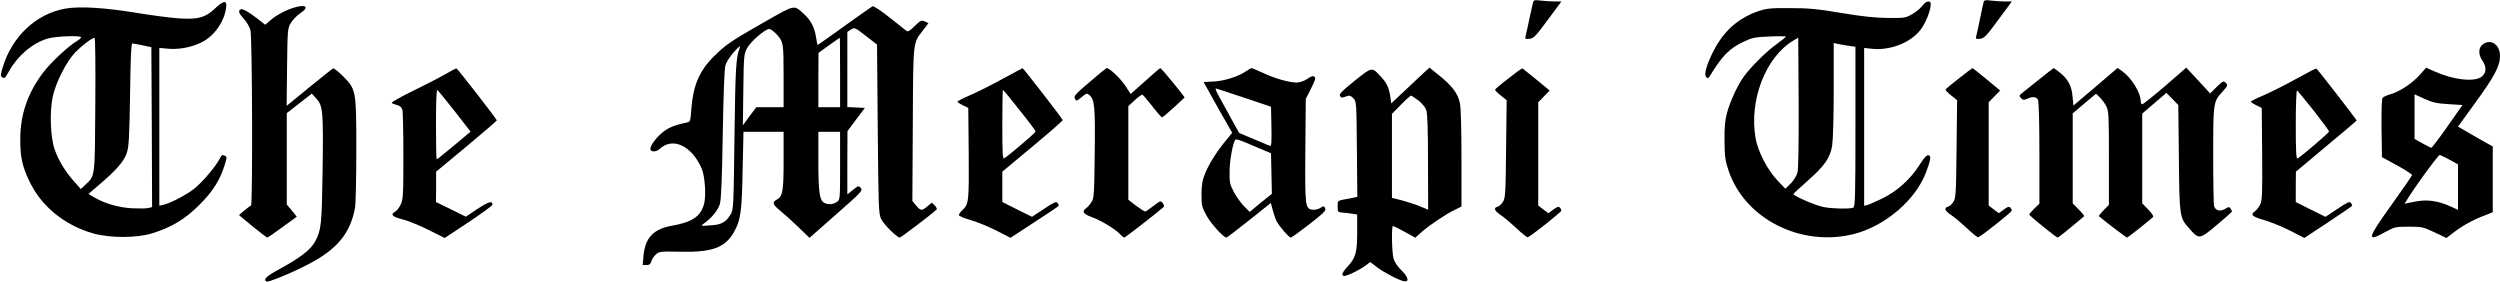 <?xml version="1.0" standalone="no"?>
<!DOCTYPE svg PUBLIC "-//W3C//DTD SVG 20010904//EN"
 "http://www.w3.org/TR/2001/REC-SVG-20010904/DTD/svg10.dtd">
<svg version="1.0" xmlns="http://www.w3.org/2000/svg"
 width="1726pt" height="195pt" viewBox="0 0 1726 195"
 preserveAspectRatio="xMidYMid meet">

<g transform="translate(0,195) scale(0.1,-0.1)"
fill="#000000" stroke="none">
<path d="M10586 1939 c-3 -8 -14 -59 -26 -114 -11 -55 -24 -110 -27 -123 -5
-21 -3 -23 27 -20 28 3 43 18 126 131 l94 127 -49 0 c-26 0 -69 3 -94 6 -35 5
-48 3 -51 -7z"/>
<path d="M13696 1939 c-3 -8 -14 -61 -26 -119 -12 -58 -24 -113 -27 -123 -4
-15 0 -18 27 -15 28 3 43 18 126 131 l94 127 -49 0 c-26 0 -69 3 -94 6 -35 5
-48 3 -51 -7z"/>
<path d="M1484 1891 c-68 -63 -114 -76 -247 -68 -56 4 -185 20 -287 37 -223
37 -396 48 -497 31 -202 -35 -369 -191 -434 -405 -14 -46 -16 -62 -6 -68 19
-12 20 -11 49 40 61 109 163 195 268 226 55 16 230 23 230 8 0 -4 -12 -15 -27
-24 -60 -35 -181 -148 -235 -219 -106 -139 -158 -289 -158 -460 0 -124 13
-184 60 -284 82 -177 242 -309 445 -367 115 -32 299 -32 405 1 135 42 225 96
326 196 95 94 146 177 177 282 14 46 14 52 0 57 -21 9 -21 9 -38 -23 -25 -49
-114 -154 -168 -199 -52 -43 -167 -104 -219 -116 l-28 -6 0 544 0 545 68 -6
c78 -6 174 15 239 53 83 48 146 145 155 239 5 45 -20 41 -78 -14z m-826 -663
c-3 -510 -1 -490 -68 -553 l-32 -30 -48 54 c-60 68 -104 140 -132 217 -30 83
-37 264 -13 370 22 99 93 237 154 302 46 47 115 100 134 101 5 1 7 -207 5
-461z m327 409 l60 -13 3 -552 2 -552 -25 -6 c-14 -4 -65 -4 -113 -2 -93 5
-186 32 -259 74 l-42 25 72 62 c120 102 173 163 192 220 15 45 18 102 23 405
3 253 8 352 16 352 6 -1 38 -6 71 -13z"/>
<path d="M13272 1910 c-12 -16 -43 -42 -69 -57 -46 -27 -54 -28 -168 -27 -86
1 -177 10 -320 34 -164 28 -228 34 -355 34 -138 1 -163 -2 -223 -22 -137 -48
-235 -135 -306 -272 -49 -96 -69 -166 -51 -183 9 -9 15 -8 24 7 87 143 136
192 236 239 57 27 77 31 177 35 62 3 113 2 113 -1 0 -3 -28 -25 -62 -50 -71
-50 -181 -160 -229 -226 -43 -60 -95 -172 -116 -251 -13 -47 -18 -99 -17 -190
1 -107 4 -137 27 -205 111 -336 502 -534 869 -440 193 50 387 203 473 375 31
62 58 147 50 160 -13 21 -32 6 -75 -62 -61 -96 -155 -180 -254 -228 -45 -21
-91 -42 -103 -45 l-23 -6 0 545 0 545 55 -6 c125 -13 266 42 334 131 36 47 71
134 71 178 0 28 -34 22 -58 -12z m-862 -1151 c-6 -22 -27 -56 -47 -76 l-37
-36 -58 61 c-67 72 -131 196 -147 286 -47 261 68 561 259 675 l35 21 3 -446
c1 -289 -2 -460 -8 -485z m358 874 l42 -6 0 -552 c0 -495 -2 -553 -16 -559
-26 -10 -149 -7 -206 5 -61 13 -210 78 -206 90 2 4 46 45 98 91 117 103 154
156 169 241 6 38 11 195 11 387 l0 323 33 -7 c17 -4 51 -9 75 -13z"/>
<path d="M2025 1896 c-58 -19 -120 -52 -159 -87 l-35 -30 -52 41 c-63 49 -106
73 -119 65 -17 -11 -11 -26 24 -66 19 -20 39 -55 45 -76 13 -44 16 -1213 4
-1213 -5 -1 -25 -15 -46 -33 l-37 -32 94 -78 c52 -42 98 -77 101 -77 4 0 51
32 105 72 l99 72 -34 42 -35 42 0 316 0 315 86 67 87 68 32 -36 c45 -49 48
-89 42 -510 -5 -352 -9 -396 -50 -473 -30 -58 -105 -116 -259 -199 -80 -44
-102 -66 -79 -80 11 -7 165 55 281 115 205 105 297 214 331 393 5 27 9 205 9
396 0 417 -1 423 -91 513 -32 32 -63 57 -69 55 -5 -2 -79 -61 -165 -131 l-156
-128 3 268 c3 262 4 269 27 306 13 21 41 50 62 64 68 45 42 67 -46 39z"/>
<path d="M5281 1800 c-237 -135 -269 -157 -352 -239 -101 -100 -144 -202 -156
-364 -6 -84 -7 -88 -32 -93 -93 -20 -132 -37 -175 -75 -43 -38 -76 -85 -76
-108 0 -21 40 -22 62 -1 91 87 224 25 293 -135 22 -52 31 -187 16 -243 -24
-87 -82 -126 -225 -151 -125 -23 -181 -82 -193 -205 l-6 -66 26 0 c20 0 28 6
33 24 3 13 17 35 31 48 24 22 29 23 172 20 214 -5 305 28 365 130 49 84 58
142 63 431 l6 267 138 0 139 0 0 -200 c0 -213 -6 -247 -50 -270 -31 -16 -24
-34 28 -76 26 -21 82 -71 124 -112 l77 -74 185 163 c174 153 184 164 169 181
-15 17 -18 16 -54 -13 l-39 -31 0 219 1 218 60 80 60 80 -60 3 -61 3 0 259 0
260 25 16 c25 16 27 15 103 -44 l77 -60 5 -583 c5 -545 6 -587 24 -622 18 -37
109 -127 128 -127 8 0 210 153 253 192 6 5 1 16 -11 29 l-21 20 -30 -25 c-39
-33 -46 -33 -78 5 l-26 32 3 531 c3 588 0 555 72 649 l36 47 -25 12 c-23 11
-29 8 -70 -32 -32 -32 -48 -41 -57 -33 -7 5 -59 47 -116 92 -58 46 -109 80
-117 78 -7 -3 -95 -65 -194 -136 -100 -72 -183 -131 -185 -131 -3 0 -8 21 -11
48 -10 70 -37 122 -83 164 -73 66 -58 69 -271 -52z m76 -82 c52 -55 53 -62 53
-292 l0 -216 -94 0 -94 0 -47 -62 -46 -63 3 245 c3 232 4 247 26 288 23 44
125 132 153 132 8 0 29 -15 46 -32z m443 -268 l0 -240 -75 0 -75 0 0 188 1
187 72 52 c40 28 73 52 75 52 1 1 2 -107 2 -239z m-695 163 c-23 -57 -28 -133
-34 -598 -6 -486 -7 -512 -26 -544 -33 -55 -64 -73 -141 -77 -68 -5 -69 -5
-44 13 52 36 97 92 110 134 9 31 15 177 20 484 5 286 11 453 19 476 6 20 30
57 52 83 43 49 56 57 44 29z m695 -807 c0 -231 0 -235 -22 -250 -26 -18 -61
-21 -88 -6 -32 17 -40 76 -40 288 l0 202 75 0 75 0 0 -234z"/>
<path d="M17139 1642 c-29 -24 -29 -69 -1 -110 30 -42 29 -85 -4 -111 -50 -39
-195 -23 -326 36 l-58 26 -42 -48 c-52 -59 -140 -117 -202 -135 -25 -7 -50
-18 -56 -25 -7 -8 -9 -84 -8 -211 l3 -199 105 -57 c58 -32 104 -62 103 -67 -2
-6 -66 -99 -143 -207 -168 -233 -173 -259 -43 -186 65 35 72 37 163 37 90 0
100 -2 178 -39 l82 -39 38 29 c62 49 133 90 209 120 l73 29 0 227 0 227 -27
15 c-16 8 -70 39 -120 68 l-93 54 116 160 c135 185 174 258 174 327 0 81 -65
123 -121 79z m-236 -411 l98 -6 -103 -147 c-57 -81 -107 -147 -112 -148 -5 0
-33 14 -62 31 l-54 30 0 154 0 154 68 -31 c54 -25 85 -32 165 -37z m8 -383
l59 -33 0 -157 0 -157 -54 25 c-80 36 -156 48 -232 34 -35 -6 -71 -13 -80 -17
-8 -3 40 71 107 166 67 94 127 171 132 171 5 0 36 -15 68 -32z"/>
<path d="M3075 1438 c-38 -22 -139 -74 -223 -115 -84 -41 -150 -78 -147 -83 3
-5 19 -11 35 -15 21 -5 32 -14 38 -33 4 -15 7 -160 7 -322 0 -269 -2 -298 -19
-333 -10 -21 -27 -42 -37 -48 -36 -19 -21 -36 49 -53 37 -9 118 -42 180 -73
l112 -56 165 109 c90 60 165 114 165 121 0 29 -27 21 -103 -29 l-81 -54 -103
51 -103 50 1 105 0 105 210 174 c115 96 209 177 209 180 0 8 -270 356 -278
358 -4 2 -38 -16 -77 -39z m62 -253 l112 -144 -114 -95 c-63 -53 -117 -96
-120 -96 -3 0 -5 108 -5 240 0 132 3 240 8 239 4 0 57 -65 119 -144z"/>
<path d="M6923 1406 c-73 -40 -173 -91 -223 -112 -49 -21 -90 -42 -90 -46 0
-3 17 -15 38 -25 l37 -18 3 -315 c2 -332 1 -349 -44 -391 -13 -12 -24 -28 -24
-34 0 -6 37 -22 83 -35 45 -13 125 -46 178 -73 l95 -49 167 109 c92 59 167
110 167 113 0 3 -4 12 -9 19 -8 12 -25 5 -93 -41 l-83 -55 -103 51 -102 51 0
105 0 105 210 175 c116 96 209 178 207 181 -4 13 -272 358 -277 358 -3 0 -64
-33 -137 -73z m116 -216 c61 -76 111 -143 111 -148 0 -8 -184 -165 -217 -185
-11 -7 -13 36 -13 233 0 132 2 240 4 240 3 0 54 -63 115 -140z"/>
<path d="M7523 1384 c-99 -84 -111 -98 -102 -115 10 -19 12 -18 46 10 35 29
38 29 55 14 35 -32 40 -79 36 -398 -3 -287 -5 -313 -22 -340 -11 -17 -28 -36
-38 -43 -31 -22 -20 -39 40 -61 64 -23 166 -85 196 -119 11 -12 23 -22 28 -22
7 0 223 168 272 211 9 8 -10 39 -24 39 -4 0 -27 -16 -51 -35 -24 -19 -48 -35
-53 -35 -5 0 -33 18 -63 40 l-53 41 0 323 0 323 45 42 c25 23 49 40 53 37 5
-3 35 -39 68 -80 32 -42 62 -76 67 -76 4 0 40 30 80 67 40 37 73 68 75 69 5 3
-160 204 -167 204 -3 0 -51 -41 -105 -90 l-100 -89 -38 59 c-33 49 -108 120
-127 120 -4 0 -57 -43 -118 -96z"/>
<path d="M8599 1456 c-53 -36 -150 -66 -224 -69 -36 -1 -65 -3 -65 -4 0 0 44
-80 98 -176 l99 -174 -42 -51 c-62 -75 -114 -156 -143 -225 -21 -50 -26 -78
-27 -147 0 -78 3 -90 34 -147 30 -56 118 -153 138 -153 4 0 75 54 158 120
l149 119 13 -50 c7 -27 19 -62 27 -77 19 -36 85 -112 97 -112 6 0 63 41 129
92 100 78 117 95 109 110 -9 17 -12 17 -34 2 -13 -8 -36 -14 -52 -12 -52 6
-54 20 -51 409 l3 356 36 71 c29 57 34 74 24 82 -10 8 -23 4 -50 -15 -23 -15
-52 -25 -72 -25 -52 0 -149 27 -232 66 -41 19 -77 34 -80 34 -4 0 -23 -11 -42
-24z m1 -184 l175 -59 3 -138 c2 -108 0 -136 -10 -132 -7 2 -58 24 -113 47
l-100 42 -80 145 c-95 171 -92 167 -69 159 11 -3 98 -32 194 -64z m75 -338
l100 -42 3 -140 3 -140 -77 -62 -76 -63 -38 38 c-21 21 -53 65 -70 97 -29 54
-32 68 -31 143 0 72 21 191 38 218 6 10 26 4 148 -49z"/>
<path d="M9352 1392 c-87 -70 -108 -92 -101 -104 8 -14 14 -14 39 -5 26 10 33
9 53 -11 22 -22 22 -26 25 -352 l3 -329 -23 -5 c-13 -3 -43 -9 -68 -13 -44 -9
-45 -9 -45 -48 0 -39 1 -40 35 -43 19 -1 50 -5 68 -8 l32 -5 0 -117 c0 -145
-10 -182 -65 -241 -30 -32 -41 -51 -36 -60 7 -11 20 -8 67 13 32 15 73 38 91
52 l33 25 47 -36 c49 -37 154 -92 188 -97 36 -6 28 30 -18 74 -28 27 -49 58
-56 83 -12 43 -15 225 -4 225 3 0 39 -18 80 -40 l74 -41 46 41 c55 48 164 121
228 152 l45 22 0 333 c0 198 -4 352 -11 382 -14 65 -52 116 -139 187 l-71 57
-32 -29 c-18 -17 -77 -72 -132 -124 l-100 -94 -6 45 c-10 64 -23 93 -65 139
-63 69 -59 70 -182 -28z m440 -135 c25 -19 48 -47 55 -67 8 -24 12 -136 12
-361 l1 -327 -57 24 c-32 13 -88 31 -125 41 l-68 17 0 290 0 290 62 63 c34 35
66 63 69 63 4 0 27 -15 51 -33z"/>
<path d="M10415 1409 c-50 -38 -91 -73 -93 -78 -1 -4 16 -22 39 -40 l41 -33
-4 -337 c-3 -308 -5 -339 -22 -365 -10 -16 -27 -31 -37 -33 -30 -8 -22 -28 21
-57 22 -14 71 -56 110 -92 38 -36 73 -64 78 -62 22 8 231 174 231 183 1 6 -4
16 -10 22 -9 9 -20 5 -45 -14 l-34 -25 -35 26 -35 27 0 357 0 356 40 41 39 40
-91 75 c-51 41 -94 76 -97 78 -4 1 -47 -30 -96 -69z"/>
<path d="M13525 1409 c-50 -38 -91 -73 -93 -78 -1 -4 16 -22 39 -40 l41 -33
-4 -337 c-3 -308 -5 -339 -22 -365 -10 -16 -27 -31 -37 -33 -30 -8 -22 -28 21
-57 22 -14 71 -56 110 -92 38 -36 73 -64 78 -62 22 8 231 174 231 183 1 6 -4
16 -10 22 -9 9 -20 5 -45 -14 l-34 -25 -35 26 -35 27 0 357 0 356 40 41 39 40
-94 78 c-51 42 -95 77 -97 77 -2 0 -44 -32 -93 -71z"/>
<path d="M14085 1407 c-50 -40 -103 -82 -119 -95 -27 -21 -28 -24 -13 -39 13
-14 21 -15 42 -5 38 17 63 15 75 -7 6 -13 10 -147 10 -368 l0 -349 -35 -34
c-19 -19 -35 -37 -35 -41 0 -8 186 -159 196 -159 4 0 45 32 93 72 47 39 88 73
90 75 3 2 -14 23 -37 46 l-42 43 0 310 0 311 80 68 81 68 25 -24 c14 -13 35
-41 45 -61 18 -34 19 -62 19 -360 l0 -322 -37 -38 c-20 -21 -35 -39 -32 -41
54 -45 189 -147 194 -147 6 0 138 104 180 142 5 5 -8 25 -33 51 l-42 43 0 310
0 310 84 72 83 71 41 -42 41 -42 4 -365 c4 -404 5 -413 68 -483 71 -82 72 -82
193 19 58 49 106 91 106 94 0 3 -5 12 -10 20 -8 13 -13 13 -39 -3 -33 -19 -63
-12 -75 19 -3 8 -6 166 -6 350 0 371 0 371 66 443 35 39 36 43 21 59 -16 15
-20 13 -63 -28 l-45 -45 -82 89 -83 89 -146 -127 c-81 -69 -152 -126 -158
-126 -5 0 -10 8 -10 18 0 62 -63 164 -130 212 l-30 21 -152 -130 -153 -130 -6
63 c-6 73 -32 121 -89 166 -21 16 -39 30 -41 30 -2 -1 -45 -33 -94 -73z"/>
<path d="M15850 1404 c-74 -41 -174 -91 -222 -112 -48 -20 -88 -40 -88 -44 0
-3 17 -15 38 -25 l37 -18 3 -318 c2 -280 0 -321 -14 -350 -9 -17 -25 -38 -35
-45 -35 -24 -20 -38 64 -62 45 -13 126 -46 179 -73 l97 -50 165 109 c91 60
166 111 166 114 0 3 -4 12 -9 19 -8 12 -25 5 -93 -41 l-83 -55 -103 51 -102
51 0 105 1 105 209 175 c116 96 210 176 210 178 0 7 -272 357 -278 359 -4 1
-68 -32 -142 -73z m124 -218 c58 -74 106 -139 106 -144 0 -8 -184 -165 -217
-186 -10 -6 -13 44 -13 234 0 133 4 239 9 236 4 -3 56 -66 115 -140z"/>
</g>
</svg>
